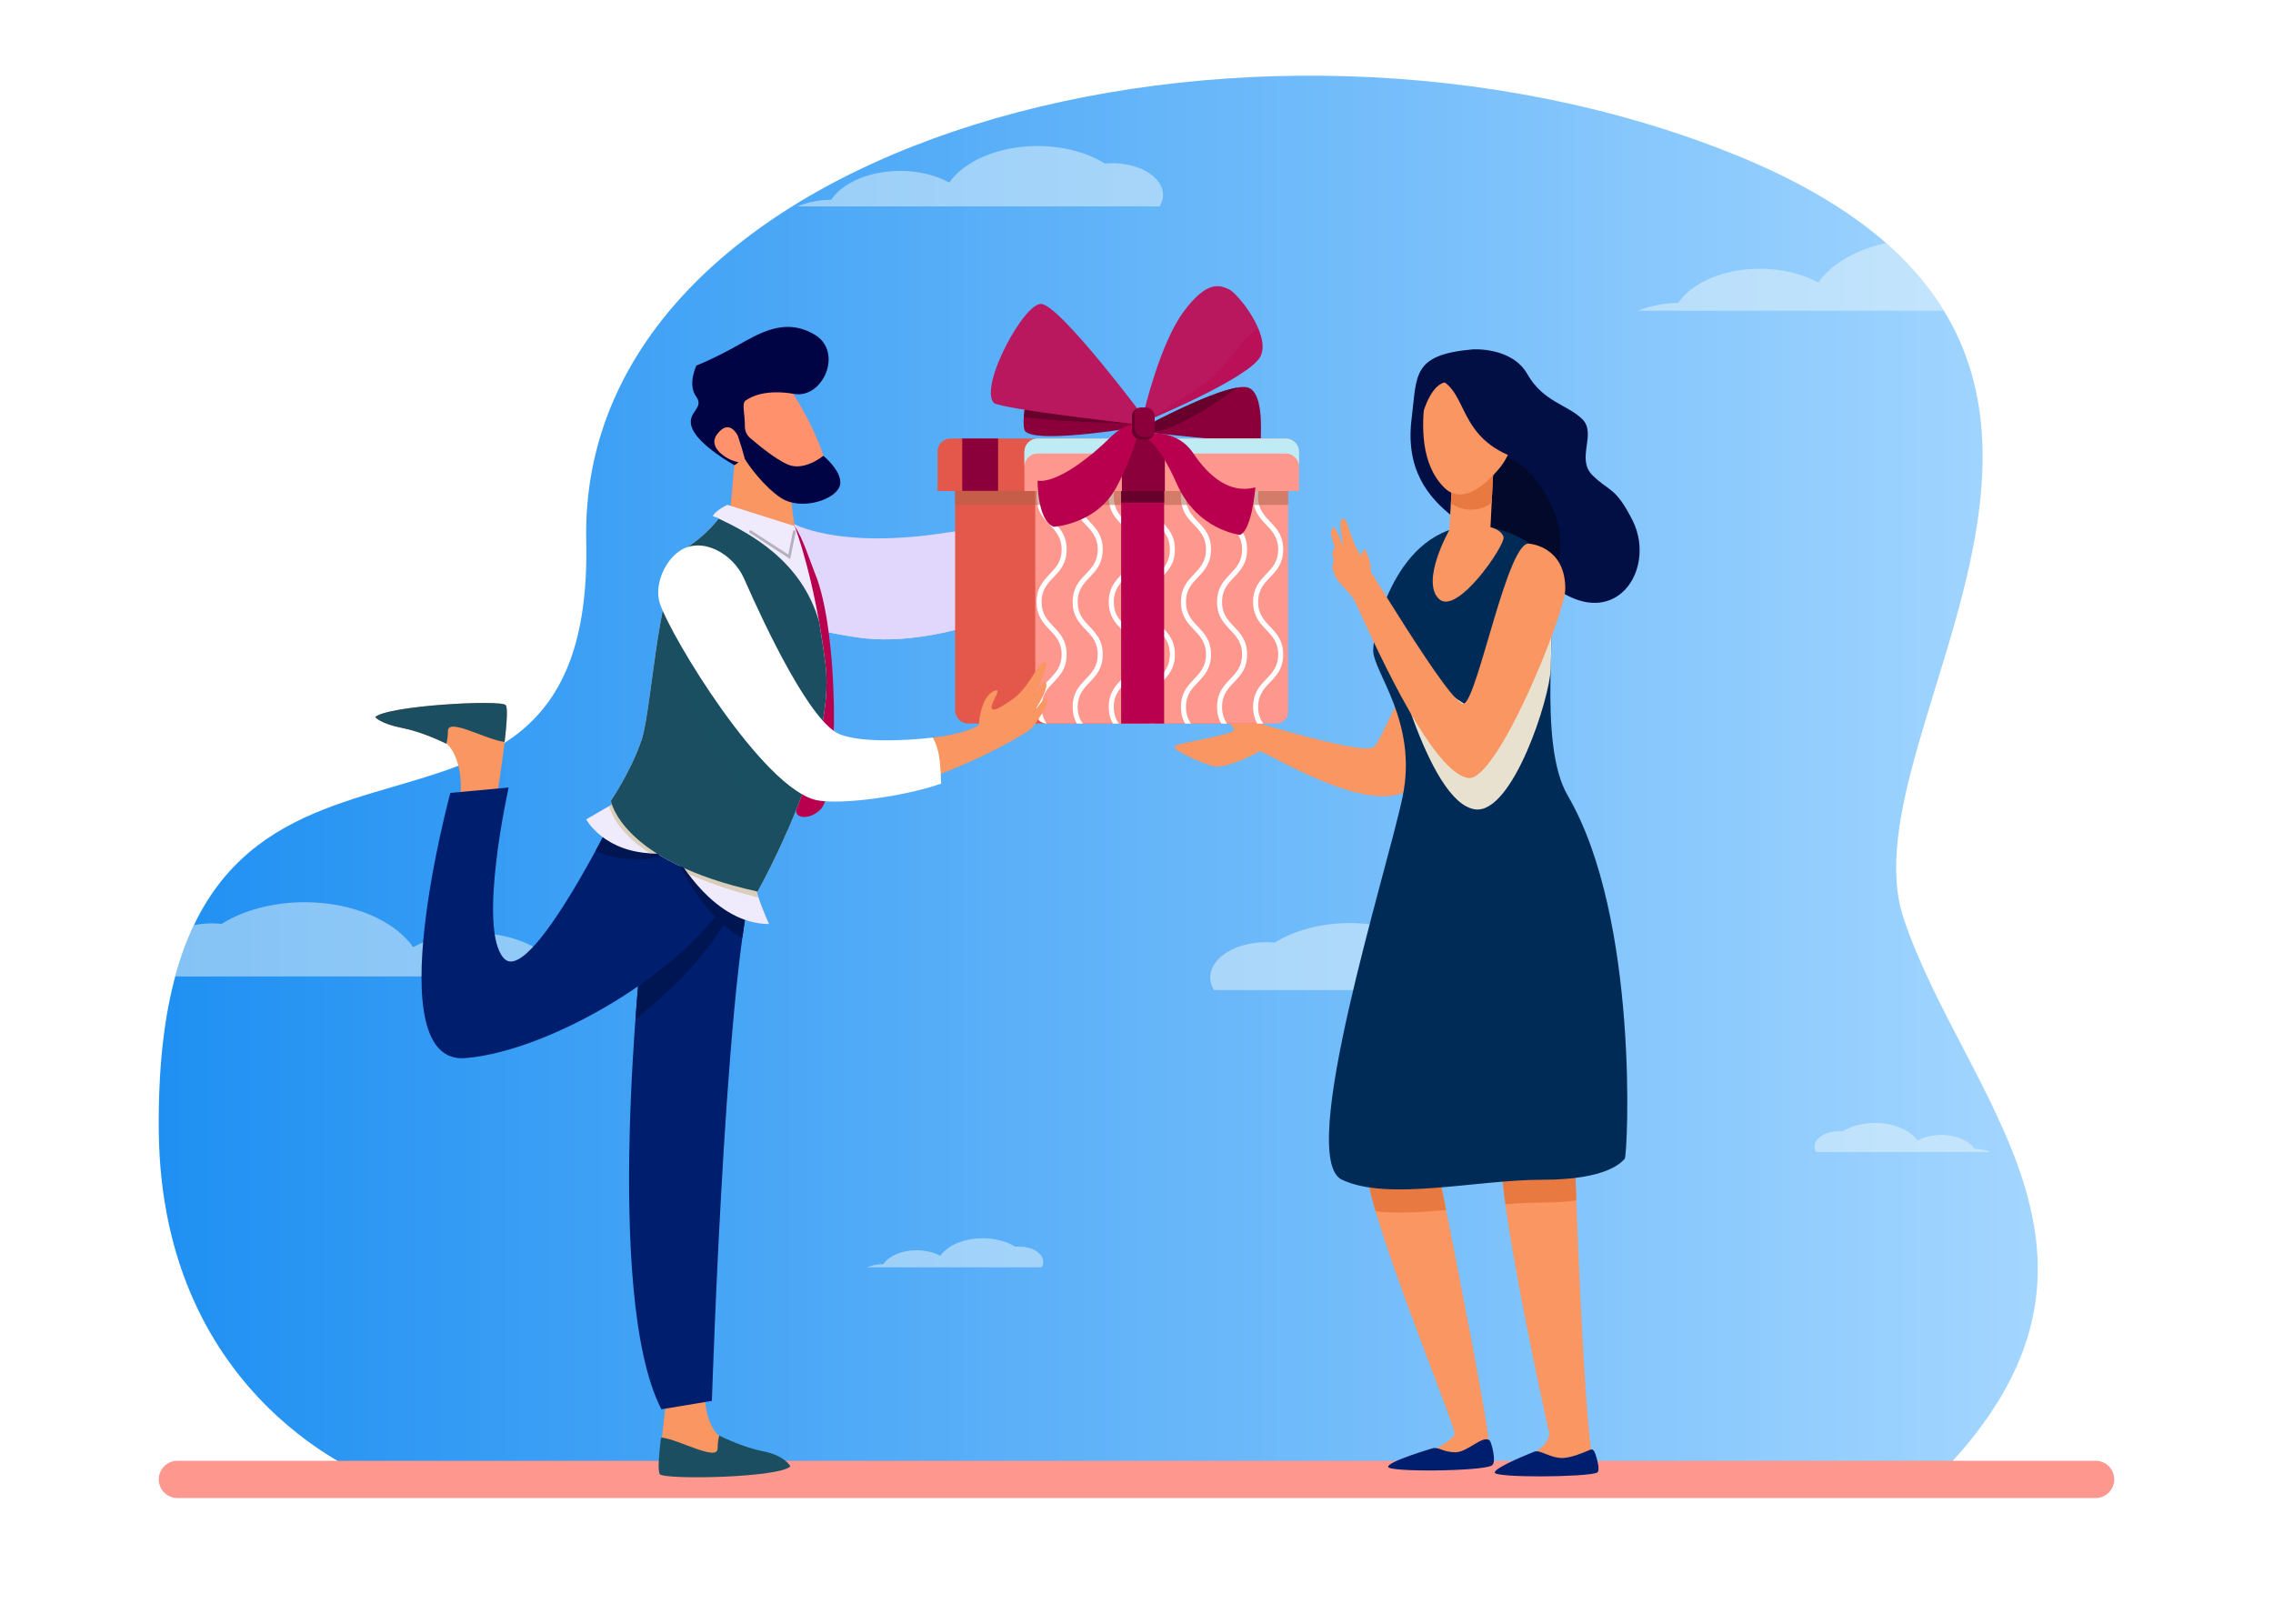 <?xml version="1.0" encoding="utf-8"?>
<!-- Generator: Adobe Illustrator 27.5.0, SVG Export Plug-In . SVG Version: 6.00 Build 0)  -->
<svg version="1.1" id="Layer_1" xmlns="http://www.w3.org/2000/svg" xmlns:xlink="http://www.w3.org/1999/xlink" x="0px" y="0px"
	 viewBox="0 0 2800 2000" style="enable-background:new 0 0 2800 2000;" xml:space="preserve">
<g>
	<rect style="fill:#FFFFFF;" width="2800" height="2000"/>
	<g>
		<defs>
			<path id="SVGID_1_" d="M2391.133,1814.693c257.949-265.917,27.535-463.055-46.164-683.661
				c-77.985-233.43,382.76-704.137-211.123-941.846C1539.965-48.523,711.322,172.047,722.149,666.373
				c10.828,494.326-532.575,89.359-526.576,726.264c3.165,336.089,266.59,429.59,266.59,429.59L2391.133,1814.693z"/>
		</defs>
		
			<linearGradient id="SVGID_00000128457821808754538200000003284373597910152339_" gradientUnits="userSpaceOnUse" x1="195.524" y1="957.718" x2="2510.231" y2="957.718">
			<stop  offset="0" style="stop-color:#1F90F2"/>
			<stop  offset="1" style="stop-color:#A3D6FF"/>
		</linearGradient>
		<use xlink:href="#SVGID_1_"  style="overflow:visible;fill:url(#SVGID_00000128457821808754538200000003284373597910152339_);"/>
		<clipPath id="SVGID_00000107579420045933852830000001477970736576907669_">
			<use xlink:href="#SVGID_1_"  style="overflow:visible;"/>
		</clipPath>
		<g style="clip-path:url(#SVGID_00000107579420045933852830000001477970736576907669_);">
			<path style="opacity:0.5;fill:#EAF7FB;" d="M1991.4,1219.558c-13.444-5.606-29.437-8.875-46.449-9.057
				c-15.778-23.683-52.566-39.491-94.376-39.491c-25.091,0-48.881,5.869-67.227,15.933c-20.416-29.43-67.308-49.997-120.437-49.997
				c-34.901,0-68.005,8.69-92.54,24.075c-3.514-0.351-7.06-0.528-10.615-0.528c-38.018,0-68.947,19.509-68.947,43.489
				c0,5.385,1.582,10.651,4.591,15.576H1991.4z"/>
			<path style="opacity:0.5;fill:#EAF7FB;" d="M2452.376,1418.992c-5.832-2.432-12.767-3.85-20.146-3.929
				c-6.845-10.273-22.804-17.13-40.939-17.13c-10.884,0-21.205,2.545-29.162,6.911c-8.855-12.767-29.196-21.688-52.243-21.688
				c-15.141,0-29.5,3.77-40.142,10.443c-1.525-0.152-3.063-0.229-4.605-0.229c-16.491,0-29.907,8.462-29.907,18.864
				c0,2.336,0.686,4.62,1.991,6.757H2452.376z"/>
			<path style="opacity:0.5;fill:#EAF7FB;" d="M1068.009,1560.992c5.832-2.432,12.77-3.85,20.148-3.929
				c6.845-10.273,22.803-17.13,40.938-17.13c10.885,0,21.205,2.545,29.161,6.911c8.857-12.767,29.198-21.688,52.245-21.688
				c15.14,0,29.498,3.77,40.142,10.443c1.523-0.152,3.063-0.229,4.604-0.229c16.491,0,29.907,8.462,29.907,18.864
				c0,2.336-0.686,4.62-1.99,6.757H1068.009z"/>
			<path style="opacity:0.5;fill:#EAF7FB;" d="M739.314,1202.74c-14.887-6.208-32.595-9.827-51.434-10.027
				c-17.472-26.225-58.206-43.729-104.501-43.729c-27.784,0-54.127,6.498-74.441,17.642
				c-22.605-32.587-74.529-55.362-133.359-55.362c-38.646,0-75.301,9.623-102.469,26.659c-3.889-0.389-7.818-0.585-11.753-0.585
				c-42.099,0-76.346,21.603-76.346,48.154c0,5.964,1.752,11.795,5.084,17.248H739.314z"/>
			<path style="opacity:0.5;fill:#EAF7FB;" d="M982.149,254.204c12.101-5.045,26.492-7.988,41.805-8.15
				c14.201-21.315,47.309-35.542,84.938-35.542c22.584,0,43.996,5.282,60.507,14.339c18.374-26.487,60.577-44.998,108.394-44.998
				c31.412,0,61.205,7.821,83.288,21.668c3.161-0.316,6.354-0.476,9.553-0.476c34.217,0,62.053,17.558,62.053,39.141
				c0,4.847-1.424,9.586-4.132,14.018H982.149z"/>
			<path style="opacity:0.5;fill:#EAF7FB;" d="M2017.878,382.766c14.344-5.981,31.405-9.469,49.556-9.662
				c16.833-25.268,56.083-42.133,100.688-42.133c26.771,0,52.152,6.261,71.724,16.998c21.782-31.398,71.81-53.342,128.495-53.342
				c37.234,0,72.553,9.272,98.729,25.686c3.747-0.375,7.531-0.564,11.323-0.564c40.563,0,73.561,20.814,73.561,46.397
				c0,5.746-1.688,11.364-4.899,16.618H2017.878z"/>
		</g>
	</g>
	<path style="fill:#FE978E;" d="M218.512,1845.156h2362.977c12.665,0,22.931-10.266,22.931-22.93l0,0
		c0-12.663-10.266-22.93-22.931-22.93H218.512c-12.664,0-22.93,10.267-22.93,22.93l0,0
		C195.582,1834.891,205.848,1845.156,218.512,1845.156z"/>
	<g>
		<g>
			<path style="fill:#F99662;" d="M1681.281,675.549c0,0,7.348,14.398,7.348,26.593c0,12.197-18.62-8.664-18.62-8.664
				L1681.281,675.549z"/>
			<path style="fill:#020F45;" d="M1813.813,430.366c0,0,48.392-3.565,67.747,30.564c19.358,34.13,49.922,37.695,67.75,55.525
				c17.828,17.829-8.15,48.392,12.226,68.767c20.376,20.377,28.234,13.718,49.412,55.526
				c32.549,64.252-28.858,152.995-117.162,64.692c-48.338-48.338-170.468-66.794-154.855-190.174
				C1745.617,462.411,1738.93,436.989,1813.813,430.366z"/>
			<path style="fill:#02092A;" d="M1825.063,655.052c3.625-6.36,88.473,44.531,88.473,44.531
				c24.713-25.571-4.119-117.147-61.308-138.92C1810.025,544.596,1804.155,642.75,1825.063,655.052z"/>
			<g>
				<path style="fill:#F99662;" d="M1940.146,1432.855c0,0,11.353,353.581,25.138,379.532h-114.345c0,0,61.635-27.572,57.175-47.847
					c0,0-66.905-301.679-57.175-341.417C1860.673,1383.386,1940.146,1432.855,1940.146,1432.855z"/>
				<path style="fill:#F99662;" d="M1771.464,1440.965c0,0,0.264,1.303,0.758,3.747c7.091,35.197,61.688,307.022,61.688,332.804
					c0,27.574,0,27.574,0,27.574l-113.534,1.621c0,0,71.363-28.384,71.363-41.359c0-12.975-114.345-287.081-107.858-329.251
					C1690.369,1393.929,1771.464,1440.965,1771.464,1440.965z"/>
				<path style="fill:#E87A41;" d="M1771.464,1440.965c0,0-81.095-47.036-87.583-4.866c-1.421,9.238,2.958,29.605,10.66,55.92
					c25.861,2.863,55.855,1.181,86.822-1.638c-4.403-22.112-7.724-38.628-9.142-45.669
					C1771.728,1442.268,1771.464,1440.965,1771.464,1440.965z"/>
				<path style="fill:#E87A41;" d="M1940.146,1432.855c0,0-79.473-49.47-89.207-9.731c-2.188,8.943-0.496,31.157,3.441,60.21
					c15.61-1.27,30.825-2.134,45.219-2.134c16.601,0,30.509-0.954,42.168-2.504
					C1940.719,1450.714,1940.146,1432.855,1940.146,1432.855z"/>
			</g>
			<path style="fill:#F99662;" d="M1782.597,911.372c0,0-44.869,61.067-54.601,65.118c-54.791,22.806-172.19-53.367-176.565-50.949
				c-11.356,6.275-43.178,22.25-58.054,17.962c-14.878-4.288-48.084-19.017-46.669-23.929c1.417-4.912,77.653-14.075,73.373-21.822
				c-4.28-7.748-24.63-23.496-14.16-20.479c10.47,3.016,175.79,55.766,187.119,42.331c9.77-11.581,43.47-90.001,43.47-90.001
				L1782.597,911.372z"/>
			<path style="fill:#012B57;" d="M1827.827,647.84c0,0,74.203,9.731,82.717,62.039c8.518,52.306-17.133,205.376,20.682,270.05
				c88.564,151.478,73.848,443.72,70.197,447.371c-3.648,3.647-20.322,25.83-101.825,25.83c-81.502,0-189.298,26.762-246.472,0
				c-57.171-26.763,55.084-378.721,74.547-471.172c19.465-92.451-36.089-154.083-36.089-180.844
				C1691.584,774.352,1723.21,639.324,1827.827,647.84z"/>
			<path style="fill:#F99662;" d="M1840.396,562.282l-4.354,87.088c0,0,13.683,2.93,16.113,12.256
				c2.434,9.326-57.578,98.127-79.881,75.825c-22.301-22.3,13.057-84.516,13.057-84.516l3.571-61.863l38.082-36.089
				L1840.396,562.282z"/>
			<path style="fill:#E87A41;" d="M1787.225,620.093c15.823,9.969,34.742,10.833,50.317-0.72l2.854-57.091l-13.412-7.3
				l-38.082,36.09L1787.225,620.093z"/>
			<path style="fill:#001E6E;" d="M1764.418,1783.98c0,0-54.491,16.02-54.491,22.73c0,6.71,115.091,5.677,127.79-1.621
				c6.383-3.67-0.54-28.783-2.626-30.732c-8.134-7.597-27.167,14.455-42.108,14.455
				C1778.042,1788.813,1771.739,1781.741,1764.418,1783.98z"/>
			<path style="fill:#001E6E;" d="M1890.392,1787.935c0,0-49.088,19.097-49.088,25.807c0,6.711,111.488,5.831,125.855,0.254
				c5.427-2.108-1.94-23.201-1.94-23.201c-2.177-5.725-3.827-6.258-7.254-4.731c-8.774,3.905-23.631,9.781-33.606,9.781
				C1909.416,1795.844,1897.713,1785.697,1890.392,1787.935z"/>
			<path style="fill:#F99662;" d="M1788.009,449.807c0,0-28.526,5.434-32.602,39.393c-4.075,33.958-6.075,82.289,24.239,111.953
				c13.897,13.599,37.232,12.025,67.686-24.719c25.61-30.901,33.726-102.177,6.558-121.874
				C1826.724,434.864,1788.009,449.807,1788.009,449.807z"/>
			<path style="fill:#020F45;" d="M1816.874,435.035c0,0-3.804,27.625-37.228,35.965c-22.648,5.651-31.314,55.693-31.314,55.693
				l-1.753,19.388c-7.514-29.248-4.749-59.984,7.496-87.18c4.704-10.447,14.808-17.479,26.164-18.991L1816.874,435.035z"/>
			<path style="fill:#020F45;" d="M1859.029,454.612c-22.893-19.525-56.608-16.6-68.819-16.029
				c-1.353,4.753-16.737,18.116-17.878,28.246c37.226,16.333,22,73.32,98.447,98.667
				C1896.267,541.524,1875.898,469.001,1859.029,454.612z"/>
			<path style="fill:#E8E1D0;" d="M1912.117,762.511l-2.096-43.007c0,0-64.453,132.418-83.203,151.168
				c-18.75,18.748-117.186-87.889-117.186-87.889s48.194,207.14,107.897,214.171c45.778,5.39,91.804-136.968,92.669-173.181
				C1910.717,802.103,1911.646,781.122,1912.117,762.511z"/>
			<path style="fill:#F99662;" d="M1884.14,669.707c0,0,44.523,3.274,44.044,55.987c-0.275,30.245-84.146,238.047-119.621,232.574
				c-35.477-5.475-87.867-102.604-138.554-215.716c-5.451-12.166-19.783-22.129-23.027-29.834
				c-3.243-7.705,3.62-54.149,18.935-43.178c6.593,4.723,122.655,204.284,137.643,197.074
				C1820.833,858.304,1857.733,663.188,1884.14,669.707z"/>
			<path style="fill:#F99662;" d="M1659.902,645.779c0,0,7.269,24.615,13.512,33.79c6.243,9.175-6.755,17.712-6.755,17.712
				l-12.13-24.81c0,0-4.591-27.45-3.1-30.823C1652.979,638.145,1657.021,636.745,1659.902,645.779z"/>
			<path style="fill:#F99662;" d="M1641.65,650.342c-2.15,1.926-2.527,5.979-1.843,8.783c11.825,48.393,28.652,43.879,29.224,44.675
				l3.042-9.344l-17.544-21.984c0,0-8.273-20.132-10.272-22.13C1643.538,649.622,1642.327,649.737,1641.65,650.342z"/>
			<path style="fill:#F99662;" d="M1664.142,705.968l-15.079-20.29c0,0-2.633-10.889-5.348-10.129
				c-2.716,0.761-2.825,9.888-1.414,12.606c1.414,2.715-0.161,5.432-0.894,8.365c-0.736,2.934,2.856,14.984,7.097,18.485
				C1652.743,718.505,1664.142,705.968,1664.142,705.968z"/>
		</g>
		<g>
			<path style="fill:#F99662;" d="M1437.846,601.153l4.75,51.986c0,0-26.991,7.106-65.678,28.225
				c-2.469-22.085-9.827-31.037-15.931-52.542C1361.806,628.69,1437.846,601.153,1437.846,601.153z"/>
			<path style="fill:#E1D6FC;" d="M911.678,703.646l64.522-59.186c0,0,53.297,31.593,183.13,12.587
				c120.414-17.625,196.735-29.89,207.191-31.582c6.101,21.504,10.703,43.69,13.172,65.776
				c-72.967,39.834-213.615,110.542-324.664,93.738C885.104,759.269,911.678,703.646,911.678,703.646z"/>
			<path style="fill:#E1D6FC;" d="M915.991,699.69c11.81,17.979,45.918,41.051,139.037,55.142
				c108.954,16.485,246.396-51.267,320.46-91.451c1.746,9.266,3.166,18.573,4.204,27.862
				c-72.967,39.834-213.615,110.542-324.664,93.738c-169.924-25.712-143.351-81.334-143.351-81.334L915.991,699.69z"/>
			<path style="fill:#F99662;" d="M962.998,1803.496c0,0,3.999-6.814-22.666-12c-26.664-5.185-55.579-23.845-55.579-23.845
				s-24.443-20.738-14.072-80.736l-45.183,5.186c0,0-17.164,112.396-10.166,119.396
				C822.33,1818.494,948.925,1817.57,962.998,1803.496z"/>
			<path style="fill:#1B4E61;" d="M812.906,1815.873c6.998,6.998,146.656,4.363,160.732-9.71c0,0-6.667-13.328-33.332-18.513
				c-23.447-4.561-48.609-16.563-54.343-19.393c-1.131,4.435-1.949,9.713-1.949,15.689c0,16.477-45.538-9.875-67.973-13.196
				c-1.024-0.151-1.966,0.588-2.083,1.616C811.44,1794.475,810.229,1813.196,812.906,1815.873z"/>
			<path style="fill:#001E6E;" d="M791.033,1162.578c0,0-48.885,432.569,23.703,573.302l62.22-10.37
				c0,0,19.259-607.452,59.256-662.185c39.997-54.733,29.627-142.215,29.627-142.215l-136.388,64.441L791.033,1162.578z"/>
			<g>
				<path style="fill:#001653;" d="M782.781,1255.037c4.093-55.642,8.252-92.459,8.252-92.459l38.418-177.027l14.822-7.002
					l98.22,34.936c-2.955,7.501-11.212,29.461-32.207,86.684C890.587,1153.867,841.129,1209.525,782.781,1255.037z"/>
			</g>
			<path style="fill:#B9004E;" d="M976.199,644.46c0.883,1.147,1.768,2.258,2.626,3.507c10.117,14.697,18.305,41.163,25.268,58.722
				c28.925,69.278,30.516,266.47,6.686,290.302c-13.042,13.04-31.59,11.601-30.017,0.411
				c30.006-213.483,18.929-289.349-13.811-345.156C970.526,648.671,971.605,647.477,976.199,644.46z"/>
			<path style="fill:#F99662;" d="M462.163,883.335c0,0,6.667,8.147,33.333,13.333c26.665,5.185,55.552,19.999,55.552,19.999
				s24.442,20.739,14.072,80.736l45.184-5.185c0,0,19.591-116.773,12.591-123.773C615.896,861.447,476.237,869.261,462.163,883.335z
				"/>
			<path style="fill:#1B4E61;" d="M622.894,868.445c-6.998-6.998-146.657,0.816-160.731,14.89c0,0,6.667,8.147,33.333,13.333
				c23.446,4.559,48.61,16.563,54.343,19.393c1.131-4.435,1.949-9.712,1.949-15.69c0-16.949,48.185,11.421,69.845,13.423
				C624.292,890.892,625.644,871.195,622.894,868.445z"/>
			<g>
				<path style="fill:#001E6E;" d="M554.752,976.663l71.848-6.666c0,0-38.96,174.274-5.927,210.358
					c35.796,39.102,159.991-224.431,159.991-224.431l161.829,50.248c-2.952,6.543-11.205,25.703-32.207,75.67
					c-42.959,102.217-227.394,212.581-337.019,221.47C463.645,1312.2,554.752,976.663,554.752,976.663z"/>
			</g>
			<path style="fill:#F99662;" d="M906.403,553.018l-10.189,111.81l90.365,23.702c0,0-16.298-73.329-10.371-87.402
				C982.135,587.054,906.403,553.018,906.403,553.018z"/>
			<path style="fill:#F0EBFC;" d="M896.215,621.868c0,0-11.688,4.598-18.306,13.452c-0.471,0.629,7.98,2.648,7.472,3.307
				c-7.685,9.907-19.907,22.869-38.054,35.09c-36.294,24.443-43.701,198.507-57.033,237.765
				c-13.333,39.257-37.774,74.81-37.774,74.81s11.85,74.811,180.73,111.846c0,0,97.03-171.101,83.698-279.244
				c-13.332-108.142-38.119-170.926-38.119-170.926L896.215,621.868z"/>
			<g>
				<path style="fill:#001653;" d="M789.809,1058.381c-29.961,0-46.671-5.135-55.987-10.663c5.51-10.115,10.752-19.988,15.6-29.28
					l13.466-7.835C762.887,1010.603,854.684,1058.381,789.809,1058.381z"/>
				<path style="fill:#001653;" d="M926.13,1089.839c-4.167,16.395-8.063,38.704-11.691,65.19
					c-49.521-24.643-80.828-96.648-80.828-96.648S914.85,1074.131,926.13,1089.839z"/>
			</g>
			<g>
				<path style="fill:#F0EBFC;" d="M762.887,985.551l-40.737,23.703c0,0,22.094,42.035,86.968,42.035
					C873.993,1051.289,762.887,985.551,762.887,985.551z"/>
				<path style="fill:#F0EBFC;" d="M835.476,1057.399c0,0,43.702,80.736,111.847,80.736c0,0-23.702-51.85-19.999-68.886
					C931.026,1052.214,835.476,1057.399,835.476,1057.399z"/>
			</g>
			<path style="opacity:0.72;fill:#D1C4A1;" d="M934.372,1105.665c-15.415-3.802-50.583-13.339-86.321-29.05
				c-8.175-11.093-12.575-19.216-12.575-19.216s26.287-1.428,50.75-0.325c18.313,14.788,34.253,28.228,44.444,36.939
				C931.769,1097.852,933.036,1101.792,934.372,1105.665z"/>
			<path style="opacity:0.72;fill:#D1C4A1;" d="M762.887,985.551c0,0,111.106,65.737,46.23,65.737c-3.028,0-5.96-0.091-8.803-0.266
				c-23.753-15.833-43.033-35.13-50.148-58.069L762.887,985.551z"/>
			<path style="fill:#1B4E61;" d="M1016.947,818.894c-2.005-16.256-5.54-38.814-7.938-52.962
				c-21.463-75.425-85.368-109.04-123.726-127.178c-7.692,9.89-19.886,22.794-37.956,34.963
				c-36.294,24.443-43.701,198.507-57.033,237.765c-13.333,39.257-37.774,74.81-37.774,74.81s11.85,74.811,180.73,111.846
				C933.249,1098.138,1030.279,927.037,1016.947,818.894z"/>
			<path style="opacity:0.36;fill:#1B4E61;" d="M970.014,1023.144c-46.879-30.944-116.187-103.963-153.704-271.088l181.694,197.526
				C989.619,975.842,979.617,1001.117,970.014,1023.144z"/>
			<path style="fill:#B4B0BD;" d="M923.033,653.903c0.498-0.773,1.533-0.996,2.316-0.498l45.729,29.68l5.797-28.605
				c0.19-0.905,1.103-1.481,1.978-1.31c0.905,0.184,1.495,1.068,1.311,1.978l-6.78,33.439l-49.854-32.366
				C922.752,655.717,922.528,654.676,923.033,653.903z"/>
			<path style="fill:#FF916C;" d="M888.262,494.494c0,0,15.376,53.031,30.198,73.332c14.823,20.302,78.757,63.034,96.64,37.336
				c17.882-25.7-25.727-104.736-50.276-138.36C940.274,433.178,887.374,461.102,888.262,494.494z"/>
			<path style="fill:#000444;" d="M1003.257,412.035c-36.178-21.242-67.159-2.002-95.832,14.068
				c-28.668,16.069-49.575,24.16-49.575,24.16s-11.295,23.136-0.18,38.362c11.115,15.226-14.22,19.134-4.464,40.216
				c9.754,21.084,51.383,44.083,51.383,44.083s8.128-3.054,9.31-13.748c7.077,13.819,28.124,40.872,47.855,53.978
				c23.716,15.753,64.097,3.698,71.964-12.744c7.867-16.442-19.446-39.048-19.446-39.048s-19.003,15.902-37.759,12.644
				c-13.231-2.3-38.556-22.587-52.321-34.337c-4.301-3.667-6.662-9.075-6.622-14.664c0.113-16.26-4.217-27.917,0.879-31.638
				c6.128-4.475,24.299-14.336,59.809-8.168C1013.768,491.37,1039.438,433.276,1003.257,412.035z"/>
			<path style="fill:#FF916C;" d="M909.04,537.109c0,0-0.642-1.441-1.848-3.273c-3.615-5.497-12.312-14.511-24.006,1.322
				c-15.595,21.111,30.901,41.27,34.278,32.146C918.332,564.96,909.04,537.109,909.04,537.109z"/>
			<g>
				<path style="fill:#8B003B;" d="M1410.668,514.808c0,0-92.484-73.22-113.276-78.199c-20.794-4.979-41.329,72.109-35.471,92.633
					c5.855,20.524,151.676-5.062,151.676-5.062L1410.668,514.808z"/>
				<path style="fill:#68002C;" d="M1411.495,517.455l1.455,4.655c-33.539-0.628-116.292-2.735-151.777-8.665
					c0.858-11.146,3.75-25.251,7.923-38.339L1411.495,517.455z"/>
				<path style="fill:#8B003B;" d="M1538.367,477.713c17.854,7.622,14.767,51.955,14.767,62.437
					c0,8.931-105.876-4.574-139.538-7.339c-5.848-0.481,2.61-10.47,2.61-10.47S1516.776,468.494,1538.367,477.713z"/>
				<path style="fill:#68002C;" d="M1524.014,477.412c-20.563,15.528-69.984,50.316-106.627,55.727
					c-1.347-0.122-2.612-0.232-3.79-0.328c-5.848-0.481,2.61-10.47,2.61-10.47S1488.991,483.371,1524.014,477.412z"/>
				<path style="fill:#E3584B;" d="M1154.991,604.821h415.379V540.15h-399.565c-8.734,0-15.814,7.081-15.814,15.815V604.821z"/>
				<path style="fill:#E3584B;" d="M1176.582,604.821h382.477v270.113c0,9.008-7.303,16.311-16.31,16.311h-349.855
					c-9.009,0-16.312-7.302-16.312-16.311V604.821z"/>
				<path style="fill:#FE978E;" d="M1275.285,604.821h311.535v271.703c0,8.13-6.591,14.72-14.721,14.72h-282.093
					c-8.131,0-14.722-6.59-14.722-14.72V604.821z"/>
				<g>
					<path style="fill:#FFFFFF;" d="M1574.517,806.099c0-30.563-30.845-30.864-30.845-64.654c0-33.894,30.845-33.984,30.845-64.654
						c0-30.56-30.845-30.859-30.845-64.646c0-2.636,0.186-5.067,0.53-7.324h6.293c-0.423,2.24-0.655,4.667-0.655,7.324
						c0,30.56,30.845,30.859,30.845,64.646c0,33.894-30.845,33.985-30.845,64.654c0,30.563,30.845,30.864,30.845,64.654
						c0,33.895-30.845,33.985-30.845,64.654c0,8.854,2.589,15.167,6.266,20.492h-7.363c-3.031-5.369-5.07-11.855-5.07-20.492
						C1543.673,836.858,1574.517,836.768,1574.517,806.099z"/>
					<path style="fill:#FFFFFF;" d="M1515.488,836.296c7.493-7.853,14.569-15.268,14.569-30.197
						c0-30.563-30.845-30.864-30.845-64.654c0-33.894,30.845-33.984,30.845-64.654c0-30.56-30.845-30.859-30.845-64.646
						c0-2.636,0.188-5.067,0.53-7.324h6.294c-0.423,2.24-0.654,4.667-0.654,7.324c0,30.56,30.845,30.859,30.845,64.646
						c0,33.894-30.845,33.985-30.845,64.654c0,30.563,30.845,30.864,30.845,64.654c0,33.895-30.845,33.985-30.845,64.654
						c0,8.966,2.553,15.223,6.215,20.492h-7.313c-3.033-5.369-5.072-11.855-5.072-20.492
						C1499.213,853.354,1507.487,844.682,1515.488,836.296z"/>
					<path style="fill:#FFFFFF;" d="M1485.598,806.099c0-30.563-30.844-30.864-30.844-64.654c0-33.894,30.844-33.984,30.844-64.654
						c0-30.56-30.844-30.859-30.844-64.646c0-2.636,0.187-5.067,0.531-7.324h6.292c-0.422,2.24-0.654,4.667-0.654,7.324
						c0,30.56,30.845,30.859,30.845,64.646c0,17.399-8.274,26.071-16.274,34.457c-7.493,7.853-14.57,15.269-14.57,30.197
						c0,30.563,30.845,30.864,30.845,64.654c0,33.895-30.845,33.985-30.845,64.654c0,8.966,2.555,15.223,6.217,20.492h-7.314
						c-3.031-5.369-5.071-11.855-5.071-20.492C1454.754,836.858,1485.598,836.768,1485.598,806.099z"/>
					<path style="fill:#FFFFFF;" d="M1441.141,806.099c0-14.928-7.078-22.344-14.57-30.197c-8-8.386-16.275-17.058-16.275-34.457
						c0-33.894,30.846-33.984,30.846-64.654c0-30.56-30.846-30.859-30.846-64.646c0-2.636,0.188-5.067,0.53-7.324h6.294
						c-0.423,2.24-0.655,4.667-0.655,7.324c0,30.56,30.846,30.859,30.846,64.646c0,17.399-8.274,26.071-16.276,34.457
						c-7.492,7.853-14.569,15.269-14.569,30.197c0,30.563,30.846,30.864,30.846,64.654c0,33.895-30.846,33.985-30.846,64.654
						c0,8.966,2.554,15.223,6.217,20.492h-7.313c-3.033-5.369-5.072-11.855-5.072-20.492
						C1410.295,836.858,1441.141,836.768,1441.141,806.099z"/>
					<path style="fill:#FFFFFF;" d="M1382.11,836.296c7.494-7.853,14.57-15.268,14.57-30.197c0-30.563-30.845-30.864-30.845-64.654
						c0-33.894,30.845-33.984,30.845-64.654c0-30.56-30.845-30.859-30.845-64.646c0-2.636,0.187-5.067,0.531-7.324h6.292
						c-0.422,2.24-0.654,4.667-0.654,7.324c0,30.56,30.845,30.859,30.845,64.646c0,33.894-30.845,33.985-30.845,64.654
						c0,14.929,7.077,22.345,14.57,30.197c8,8.386,16.274,17.059,16.274,34.456c0,33.895-30.845,33.985-30.845,64.654
						c0,8.966,2.553,15.223,6.217,20.492h-7.314c-3.031-5.369-5.071-11.855-5.071-20.492
						C1365.836,853.354,1374.11,844.682,1382.11,836.296z"/>
					<path style="fill:#FFFFFF;" d="M1352.222,806.099c0-14.928-7.078-22.344-14.571-30.197c-8-8.386-16.275-17.058-16.275-34.457
						c0-33.894,30.846-33.984,30.846-64.654c0-30.56-30.846-30.859-30.846-64.646c0-2.636,0.187-5.067,0.531-7.324h6.294
						c-0.423,2.24-0.655,4.667-0.655,7.324c0,30.56,30.844,30.859,30.844,64.646c0,33.894-30.844,33.985-30.844,64.654
						c0,14.929,7.077,22.345,14.569,30.197c8,8.386,16.274,17.059,16.274,34.456c0,33.895-30.844,33.985-30.844,64.654
						c0,8.854,2.587,15.167,6.264,20.492h-7.362c-3.031-5.369-5.071-11.855-5.071-20.492
						C1321.376,836.858,1352.222,836.768,1352.222,806.099z"/>
					<path style="fill:#FFFFFF;" d="M1307.763,806.099c0-30.563-30.845-30.864-30.845-64.654c0-17.398,8.275-26.07,16.275-34.456
						c7.494-7.853,14.57-15.269,14.57-30.197c0-30.56-30.845-30.859-30.845-64.646c0-2.636,0.187-5.067,0.531-7.324h6.292
						c-0.423,2.24-0.654,4.667-0.654,7.324c0,30.56,30.845,30.859,30.845,64.646c0,33.894-30.845,33.985-30.845,64.654
						c0,14.929,7.077,22.345,14.57,30.197c8,8.386,16.274,17.059,16.274,34.456c0,17.399-8.274,26.071-16.274,34.457
						c-7.493,7.853-14.57,15.268-14.57,30.197c0,8.845,2.581,15.155,6.254,20.476c-3.568-0.159-6.808-1.588-9.272-3.846
						c-1.94-4.56-3.151-9.938-3.151-16.629C1276.918,836.858,1307.763,836.768,1307.763,806.099z"/>
				</g>
				
					<rect x="1275.285" y="604.565" transform="matrix(-1 -1.224647e-16 1.224647e-16 -1 2862.106 1226.53)" style="opacity:0.51;fill:#AB6248;" width="311.535" height="17.399"/>
				<rect x="1176.582" y="604.565" style="opacity:0.51;fill:#AB6248;" width="98.703" height="17.399"/>
				<path style="fill:#B9185E;" d="M1283.512,374.44c-20.777-4.09-77.405,100.5-59.529,121.597
					c6.619,7.813,189.423,28.143,189.423,28.143l-3.563-9.372C1409.843,514.808,1308.801,379.418,1283.512,374.44z"/>
				
					<rect x="1381.082" y="604.821" transform="matrix(-1 -1.224647e-16 1.224647e-16 -1 2815.113 1496.065)" style="fill:#B9004E;" width="52.949" height="286.424"/>
				<path style="fill:#FE978E;" d="M1261.921,604.821h338.265v-48.298c0-9.042-7.329-16.373-16.371-16.373h-305.522
					c-9.042,0-16.371,7.33-16.371,16.373V604.821z"/>
				<path style="fill:#BFEBF4;" d="M1278.292,540.149h305.521c9.043,0,16.374,7.331,16.374,16.373v18.474
					c0-9.042-7.331-16.373-16.374-16.373h-305.521c-9.042,0-16.371,7.331-16.371,16.373v-18.474
					C1261.921,547.48,1269.25,540.149,1278.292,540.149z"/>
				
					<rect x="1381.99" y="540.15" transform="matrix(-1 -1.224647e-16 1.224647e-16 -1 2816.931 1144.971)" style="fill:#8B003B;" width="52.95" height="64.671"/>
				<path style="fill:#B9004E;" d="M1418.789,534.061c0,0,32.215-4.1,50.957,24.015c18.744,28.114,45.1,50.958,76.729,42.171
					c0,0-4.1,52.129-18.743,58.572c0,0-52.715-5.481-77.9-62.483c-25.186-57.004-41.586-58.175-41.586-58.175L1418.789,534.061z"/>
				<path style="fill:#B9004E;" d="M1411.716,523.913c0,0-20.557-8.558-43.38,14.267c-22.825,22.824-65.563,57.4-90.164,53.886
					c0,0-0.585,49.2,19.915,56.815c0,0,52.129-2.929,76.729-48.029C1399.416,555.75,1401.173,523.704,1411.716,523.913z"/>
				<path style="fill:#B9185E;" d="M1409.113,507.91c0,0,19.535-84.186,48.698-123.7c29.162-39.514,44.718-32.839,55.742-28.079
					c11.023,4.76,52.084,55.902,39.27,82.549c-12.812,26.648-139.148,79.068-139.148,79.068L1409.113,507.91z"/>
				<path style="opacity:0.33;fill:#B9004E;" d="M1528.747,423.701c4.113-5.645,12.746-13.38,21.108-19.491
					c5.276,12.463,7.519,25.011,2.969,34.471c-12.812,26.648-139.148,79.068-139.148,79.068s19.367-12.495,57.507-37.061
					C1498.016,463.404,1514.554,443.179,1528.747,423.701z"/>
				
					<rect x="1381.082" y="604.821" transform="matrix(-1 -1.224647e-16 1.224647e-16 -1 2815.113 1223.928)" style="fill:#68002C;" width="52.949" height="14.287"/>
				
					<rect x="1185.322" y="540.15" transform="matrix(-1 -1.224647e-16 1.224647e-16 -1 2414.836 1144.715)" style="fill:#8B003B;" width="44.191" height="64.415"/>
				<path style="fill:#8B003B;" d="M1411.498,541.533h-6.066c-6.011,0-10.884-4.873-10.884-10.884v-17.843
					c0-6.011,4.873-10.884,10.884-10.884h6.066c6.011,0,10.885,4.873,10.885,10.884v17.843
					C1422.383,536.66,1417.509,541.533,1411.498,541.533z"/>
				<path style="fill:#68002C;" d="M1399.513,503.671c-1.106,1.704-1.749,3.736-1.749,5.919v17.843
					c0,6.011,4.873,10.884,10.883,10.884h6.068c2.183,0,4.215-0.643,5.918-1.749c-1.94,2.988-5.306,4.965-9.135,4.965h-6.066
					c-6.011,0-10.884-4.873-10.884-10.884v-17.843C1394.548,508.978,1396.525,505.611,1399.513,503.671z"/>
			</g>
			<path style="fill:#F99662;" d="M1205.951,892.228c0-6.499,4.117-37.55,20.637-41.903c8.636-2.275-10.929,21.435-3.349,23.602
				c3.858,1.102,14.484-5.867,25.142-13.34c21.934-16.585,31.482-48.303,38.739-44.343c7.401,4.041-14.921,42.834-14.858,43.022
				c4.023-6.105,12.077-20.907,14.858-19.389c5.764,3.145-3.453,20.227-7.915,27.792c-0.004,0.21-6.371,10.692-6.373,10.902
				c3.761-5.609,13.084-19.204,15.739-17.755c7.448,4.065-16.979,35.476-18.382,36.88c-4.61,4.608-59.366,37.12-119.866,58.489
				c-0.945-15.567-1.21-31.541-1.266-47.641C1183.813,904.72,1205.951,895.269,1205.951,892.228z"/>
			<path style="fill:#FFFFFF;" d="M836.354,679.223c27.708-19.447,66.604,2.447,80.227,33.435
				c26.461,60.188,82.541,178.864,118.74,192.138c25.941,9.511,74.19,8.101,113.736,3.748c10.271,17.922,9.326,41.078,10.271,56.646
				c-46.128,16.293-125.212,26.453-153.559,20.361c-65.529-14.08-179.489-200.98-193.029-242.68
				C805.972,722.021,817.678,692.332,836.354,679.223z"/>
		</g>
	</g>
</g>
</svg>

